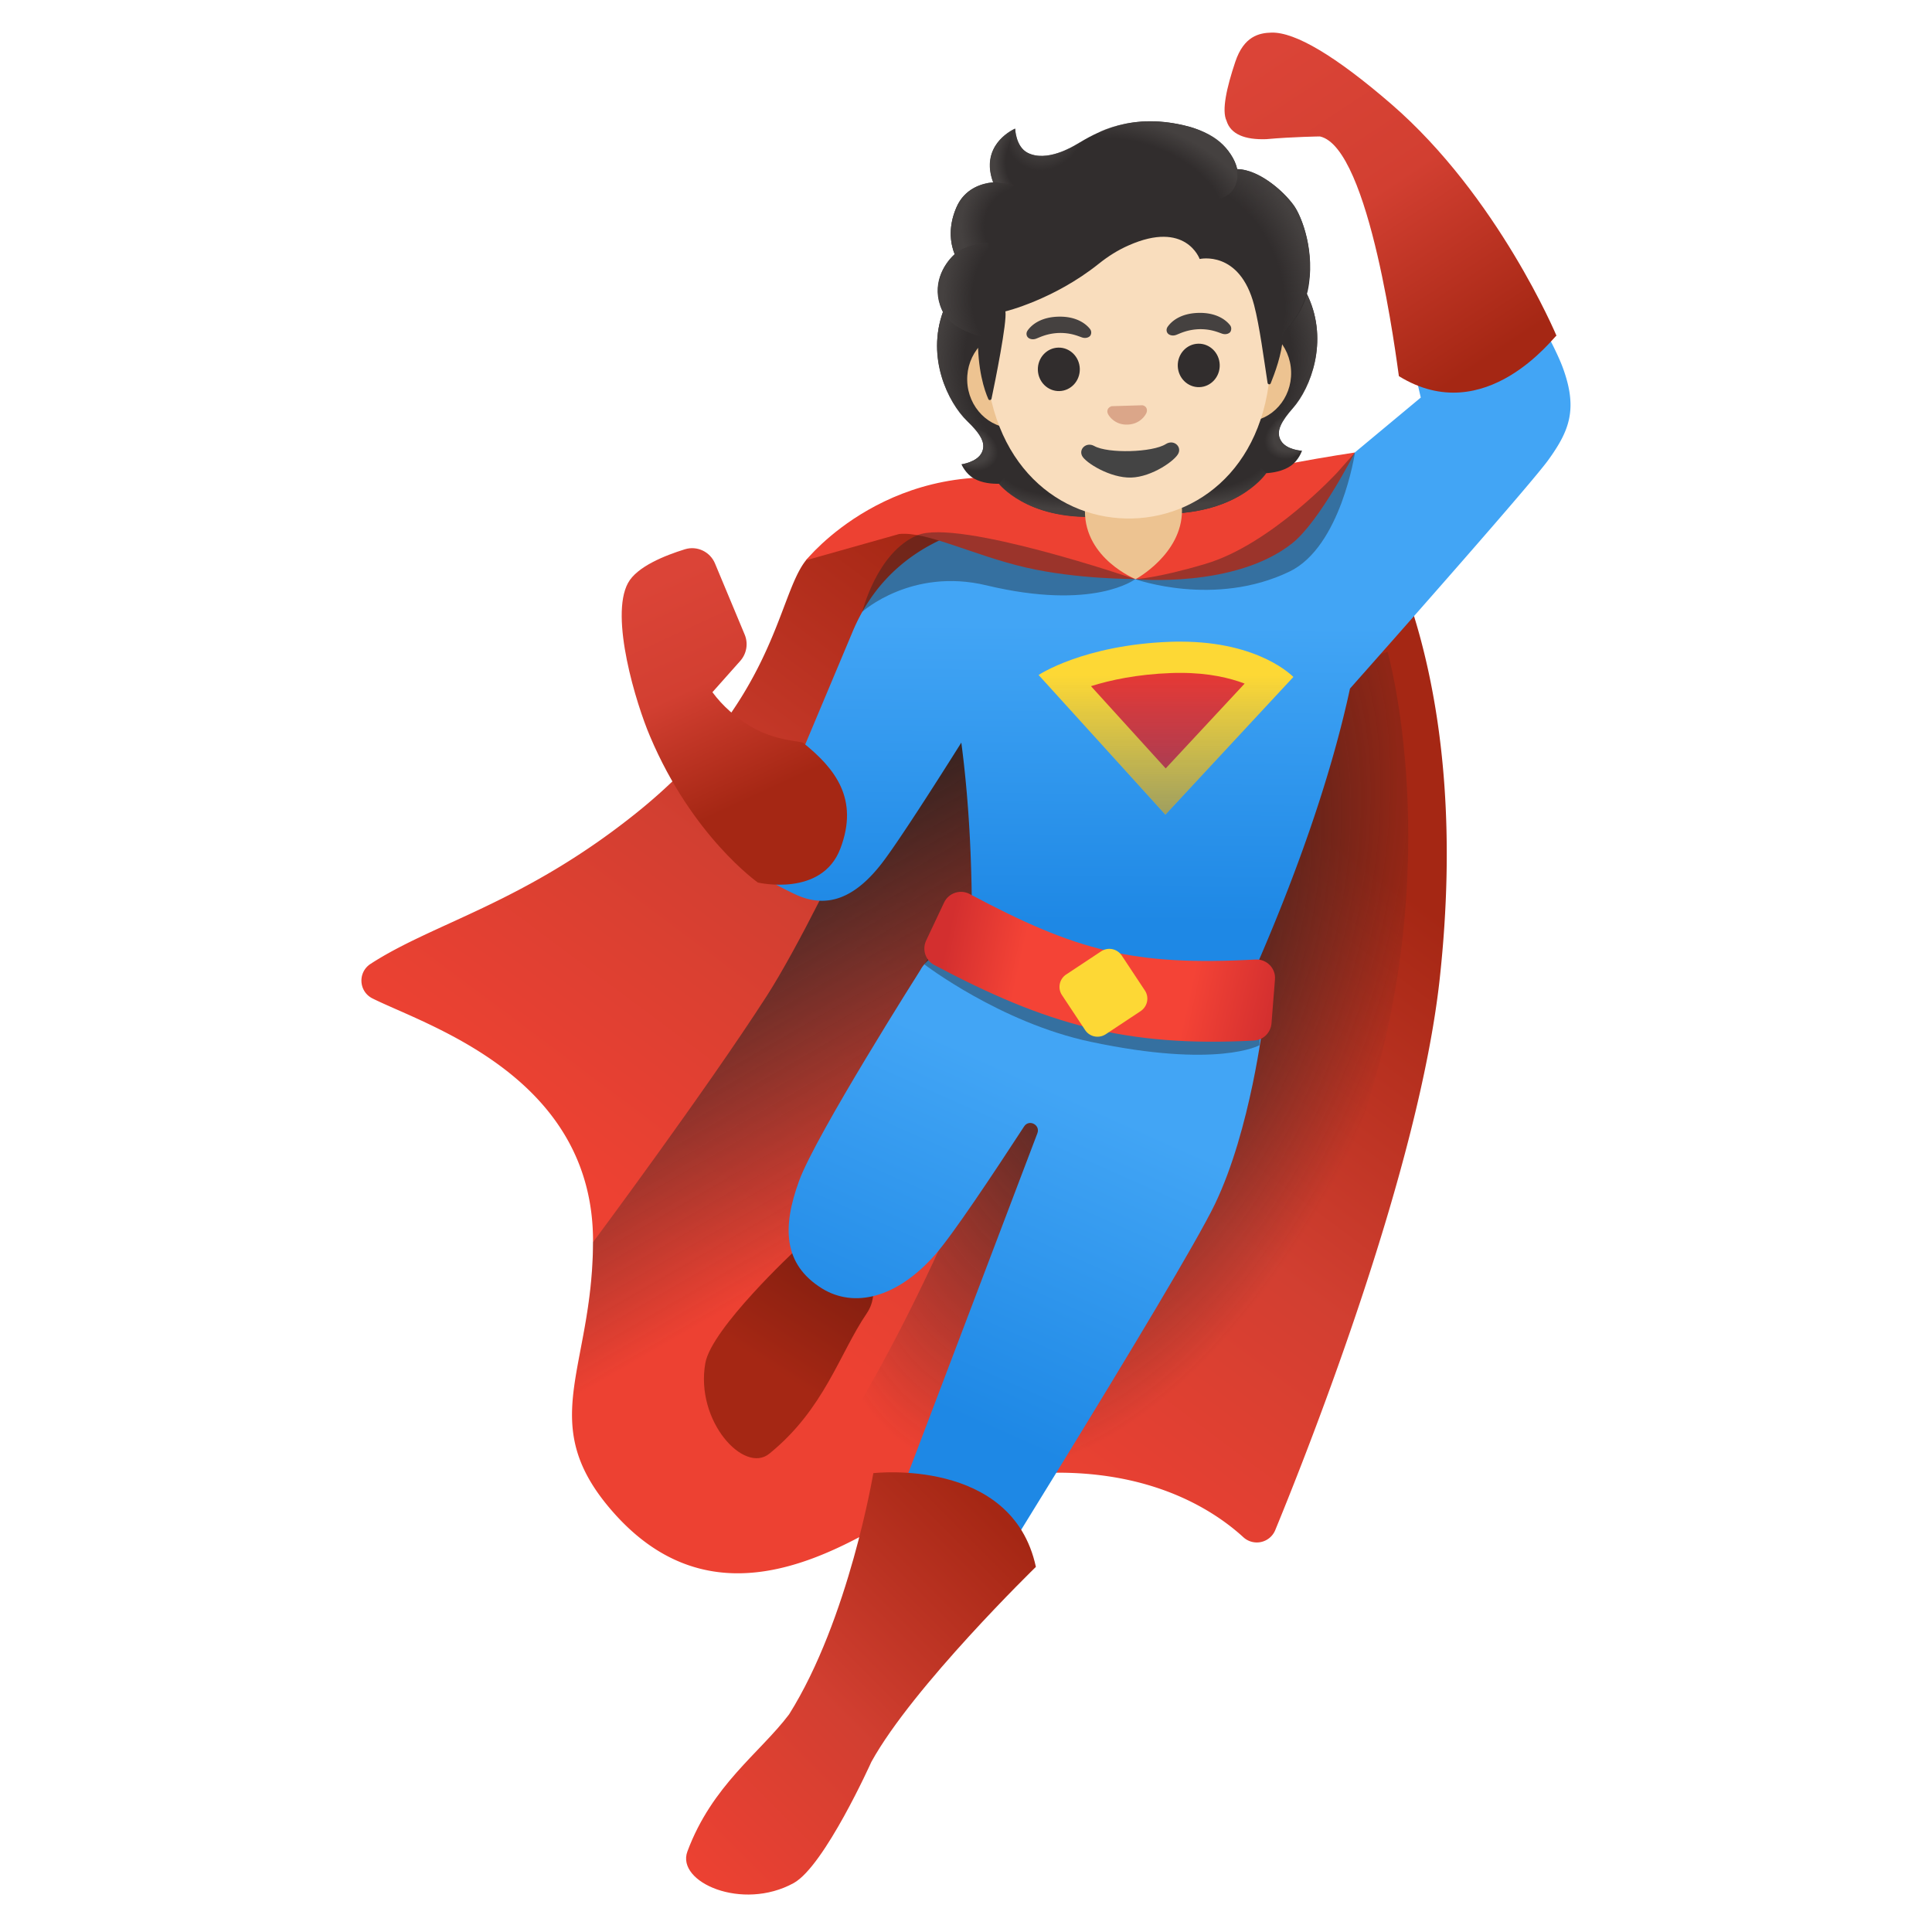 <svg xmlns="http://www.w3.org/2000/svg" xmlns:xlink="http://www.w3.org/1999/xlink" width="128" height="128" viewBox="0 0 128 128"><linearGradient id="notoSuperheroLightSkinTone0" x1="79.567" x2="51.086" y1="78.962" y2="40.814" gradientTransform="matrix(1 0 0 -1 0 128)" gradientUnits="userSpaceOnUse"><stop offset="0" stop-color="#A52714"/><stop offset=".529" stop-color="#D23F31"/><stop offset="1" stop-color="#ED4132"/></linearGradient><path fill="url(#notoSuperheroLightSkinTone0)" d="M88.03 32.06c.6-.37 1.38-.22 1.78.36c2.1 3.04 7.69 13.17 5.57 32.47C94 77.42 86.9 95.51 84.49 101.37a1.32 1.32 0 0 1-2.12.47c-2.42-2.21-8.33-5.94-19.09-3.44c-3.41.79-14.05 11.45-22.6 1.85c-5.28-5.93-1.43-9.42-1.39-17.95c.05-10.98-11-14.35-14.61-16.15c-.92-.46-.99-1.73-.13-2.29c4.19-2.72 10.07-4 17.46-9.88c9.38-7.45 9.46-14.43 11.38-16.85c.97-1.22 8.61-4.65 8.61-4.65s5.34 1.42 5.6 1.52l9.53 4.21c.38.14.81.1 1.16-.12z"/><radialGradient id="notoSuperheroLightSkinTone1" cx="74.878" cy="64.629" r="18.579" gradientTransform="matrix(.936 .351 .681 -1.814 -39.245 154.303)" gradientUnits="userSpaceOnUse"><stop offset="0" stop-color="#212121"/><stop offset=".999" stop-color="#212121" stop-opacity="0"/></radialGradient><path fill="url(#notoSuperheroLightSkinTone1)" d="M90.44 73.69c5.41-16.75 1.49-30.51 1.49-30.51s-15.88 5.61-15.92 6.26c-.03.65-10.32 25.11-10.32 25.11S58.2 94.81 48.7 104.23c6.81-.74 12.32-5.31 14.58-5.83c7.09-1.65 12.06-.59 15.33.96c1.79-2.85 8.03-13.89 11.83-25.67"/><linearGradient id="notoSuperheroLightSkinTone2" x1="44.406" x2="59.099" y1="72.898" y2="47.53" gradientTransform="matrix(1 0 0 -1 0 128)" gradientUnits="userSpaceOnUse"><stop offset="0" stop-color="#212121"/><stop offset=".999" stop-color="#212121" stop-opacity="0"/></linearGradient><path fill="url(#notoSuperheroLightSkinTone2)" d="m67.97 43.62l-5.07-2.3S54.86 59.67 50.79 66c-4.08 6.33-11.5 16.3-11.5 16.3c.01 8.53-3.9 12.02 1.39 17.95c.35.4.72.75 1.08 1.08c3.39-4.07 8.99-12.02 13.19-17.98C66.3 67.24 67.97 43.62 67.97 43.62"/><linearGradient id="notoSuperheroLightSkinTone3" x1="76.007" x2="75.835" y1="86.58" y2="66.902" gradientTransform="matrix(1 0 0 -1 0 128)" gradientUnits="userSpaceOnUse"><stop offset="0" stop-color="#42A5F5"/><stop offset="1" stop-color="#1E88E5"/></linearGradient><path fill="url(#notoSuperheroLightSkinTone3)" d="M103.54 24.36c-1.01-2.75-5.95-10.64-5.95-10.64l-5.74 2.76l2.28 9.86l-10.27 8.55a34.9 34.9 0 0 0-12.95-.52c-2.94-.22-11.3-.12-14.46 7.57l-4.58 10.9l-3.71 1.29c-1.03 2.15 2.35 4.09 4.5 5.11s4 .23 5.76-2.04c1.05-1.36 3.49-5.17 5.27-8c.4 3.03.68 6.73.7 11.23l8.33 4.01l10.14.43c3.7-8.37 5.61-14.74 6.58-19.25c3.35-3.78 12.03-13.6 13.15-15.16c1.38-1.92 1.96-3.35.95-6.1"/><path fill="none" d="M103.54 24.36c-1.01-2.75-5.95-10.64-5.95-10.64l-5.74 2.76l2.28 9.86l-10.27 8.55a34.9 34.9 0 0 0-12.95-.52c-2.94-.22-11.3-.12-14.46 7.57l-4.58 10.9l-3.71 1.29c-1.03 2.15 2.35 4.09 4.5 5.11s4 .23 5.76-2.04c1.05-1.36 3.49-5.17 5.27-8c.4 3.03.68 6.73.7 11.23l8.33 4.01l10.14.43c3.7-8.37 5.61-14.74 6.58-19.25c3.35-3.78 12.03-13.6 13.15-15.16c1.38-1.92 1.96-3.35.95-6.1" opacity=".29"/><linearGradient id="notoSuperheroLightSkinTone4" x1="50.366" x2="43.808" y1="75.374" y2="89.607" gradientTransform="matrix(1 0 0 -1 0 128)" gradientUnits="userSpaceOnUse"><stop offset="0" stop-color="#A52714"/><stop offset=".529" stop-color="#D23F31"/><stop offset="1" stop-color="#DB4437"/></linearGradient><path fill="url(#notoSuperheroLightSkinTone4)" d="M41.61 38.62c.59-1.08 2.44-1.82 3.77-2.23c.81-.25 1.67.17 1.99.94l1.97 4.72c.24.58.13 1.25-.29 1.73l-1.85 2.08c.68.92 1.53 1.66 2.51 2.25c1.67 1.01 3.34.97 3.51 1.11c2.12 1.71 3.7 3.71 2.46 6.99c-1.23 3.26-5.47 2.26-5.47 2.26s-4.35-3.06-7.15-9.7c-.91-2.13-2.68-7.91-1.45-10.15"/><path fill="none" d="M41.61 38.62c.59-1.08 2.44-1.82 3.77-2.23c.81-.25 1.67.17 1.99.94l1.97 4.72c.24.58.13 1.25-.29 1.73l-1.85 2.08c.68.92 1.53 1.66 2.51 2.25c1.67 1.01 3.34.97 3.51 1.11c2.12 1.71 3.7 3.71 2.46 6.99c-1.23 3.26-5.47 2.26-5.47 2.26s-4.35-3.06-7.15-9.7c-.91-2.13-2.68-7.91-1.45-10.15" opacity=".29"/><linearGradient id="notoSuperheroLightSkinTone5" x1="55.129" x2="50.129" y1="43.972" y2="36.222" gradientTransform="matrix(1 0 0 -1 0 128)" gradientUnits="userSpaceOnUse"><stop offset=".001" stop-color="#851F10"/><stop offset=".841" stop-color="#A52714"/></linearGradient><path fill="url(#notoSuperheroLightSkinTone5)" d="M52.68 82.85s-5.54 5.15-5.95 7.46c-.68 3.83 2.56 7.37 4.24 6c3.65-2.96 4.64-6.63 6.45-9.29c1.8-2.66-2.34-6.6-4.74-4.17"/><linearGradient id="notoSuperheroLightSkinTone6" x1="69.79" x2="60.641" y1="55.927" y2="35.386" gradientTransform="matrix(1 0 0 -1 0 128)" gradientUnits="userSpaceOnUse"><stop offset="0" stop-color="#42A5F5"/><stop offset="1" stop-color="#1E88E5"/></linearGradient><path fill="url(#notoSuperheroLightSkinTone6)" d="m71.4 66.77l-.25.68c-.45-1.66-1.51-3.18-2.95-3.95c0 0-5.78-1.91-7.23.78c0 0-6.93 10.92-8.03 13.96c-1.11 3.04-1.07 5.52 1.53 7.13c2.1 1.29 4.92.67 7.5-2.26c1.16-1.32 3.84-5.35 5.88-8.48c.32-.5 1.09-.11.88.45l-12.12 31.91l5.41 3.44s16.1-25.73 18.47-30.65s3.21-12.14 3.21-12.14z"/><path fill="#212121" d="m61.24 63.89l2-3.26c.28-.63 1-.89 1.58-.56c6.62 3.78 10.14 4.79 17.67 4.34c.69-.04 1.26.58 1.21 1.33l-.26 3.51s-2.76 1.56-11.19-.23c-5.98-1.27-11.01-5.13-11.01-5.13" opacity=".4"/><linearGradient id="notoSuperheroLightSkinTone7" x1="62.701" x2="84.321" y1="65.551" y2="60.826" gradientTransform="matrix(1 0 0 -1 0 128)" gradientUnits="userSpaceOnUse"><stop offset="0" stop-color="#D32F2F"/><stop offset=".23" stop-color="#F44336"/><stop offset=".742" stop-color="#F44336"/><stop offset="1" stop-color="#D32F2F"/></linearGradient><path fill="url(#notoSuperheroLightSkinTone7)" d="M83.08 68.94c-8.48.45-13.79-1.08-21.19-5.01c-.58-.31-.81-1.02-.53-1.62l1.19-2.52c.3-.63 1.07-.89 1.69-.56c7.09 3.78 10.86 4.78 18.94 4.34c.74-.04 1.36.59 1.29 1.33l-.23 2.9c-.05.62-.55 1.11-1.16 1.14"/><path fill="#FDD835" d="m75.57 66.99l-2.31 1.53c-.46.3-1.07.18-1.37-.28l-1.53-2.31a.985.985 0 0 1 .28-1.37l2.31-1.53a.985.985 0 0 1 1.37.28l1.53 2.31c.3.45.18 1.06-.28 1.37"/><path fill="#E53935" d="M70.48 45.02c1.28-.56 3.66-1.34 7.09-1.47c.22-.01.43-.01.63-.01c3.09 0 4.98.84 5.95 1.43l-6.94 7.46z"/><path fill="#FDD835" d="M78.21 44.58c1.89 0 3.28.34 4.25.71l-5.23 5.62l-4.95-5.45c1.27-.4 3.06-.79 5.33-.87c.21-.01.4-.01.6-.01m0-2.07c-.22 0-.44 0-.67.01c-5.77.21-8.73 2.2-8.73 2.2l8.4 9.25l8.48-9.12c-.01 0-2.19-2.34-7.48-2.34"/><linearGradient id="notoSuperheroLightSkinTone8" x1="77.247" x2="77.247" y1="83.257" y2="73.402" gradientTransform="matrix(1 0 0 -1 0 128)" gradientUnits="userSpaceOnUse"><stop offset="0" stop-color="#0D47A1" stop-opacity="0"/><stop offset="1" stop-color="#0D47A1"/></linearGradient><path fill="url(#notoSuperheroLightSkinTone8)" d="M68.81 44.72s2.96-1.99 8.73-2.2s8.15 2.33 8.15 2.33l-8.48 9.12z" opacity=".42"/><linearGradient id="notoSuperheroLightSkinTone9" x1="66.098" x2="43.784" y1="27.623" y2="5.309" gradientTransform="matrix(1 0 0 -1 0 128)" gradientUnits="userSpaceOnUse"><stop offset="0" stop-color="#A52714"/><stop offset=".529" stop-color="#D23F31"/><stop offset="1" stop-color="#ED4132"/></linearGradient><path fill="url(#notoSuperheroLightSkinTone9)" d="M57.86 97.6s-1.61 9.66-5.58 15.98c-1.94 2.57-5.1 4.68-6.74 9.09c-.75 2.03 3.63 3.96 7.04 2.09c2.05-1.13 5.15-8.03 5.15-8.03c2.74-4.98 10.9-12.92 10.9-12.92c-1.57-7.29-10.77-6.21-10.77-6.21"/><path fill="#ED4132" d="M53.4 37.12s5.69-7.18 15.85-5.13c7.55 1.52 5.96 6.37 5.96 6.37s-3.81.03-7.24-.76c-3.47-.8-6.56-2.41-8.4-2.22z"/><path fill="#ED4132" d="M75.21 38.37s.47-4.91 3.79-6.1s10.76-2.29 10.76-2.29s-2.33 4.56-4.13 6c-3.8 3.03-10.42 2.39-10.42 2.39"/><path fill="#212121" d="M57.13 40.53s3.26-2.94 8.22-1.75c7.14 1.71 9.86-.41 9.86-.41s5.25 1.89 10.22-.5c3.41-1.64 4.34-7.89 4.34-7.89L88.6 31.3s-4.38 4.77-8.74 6.06c-3.19.95-4.64 1.01-4.64 1.01s-11.76-4.03-14.44-2.91s-3.65 5.07-3.65 5.07" opacity=".4"/><linearGradient id="notoSuperheroLightSkinTonea" x1="98.368" x2="84.559" y1="104.084" y2="124.97" gradientTransform="matrix(1 0 0 -1 0 128)" gradientUnits="userSpaceOnUse"><stop offset="0" stop-color="#A52714"/><stop offset=".529" stop-color="#D23F31"/><stop offset="1" stop-color="#DB4437"/></linearGradient><path fill="url(#notoSuperheroLightSkinTonea)" d="M92.68 24.92c-.14-.93-1.91-15.14-5.23-15.88c0 0-1.76.02-3.56.18c-1.42.05-2.36-.33-2.63-1.22c-.33-.68.01-2.2.58-3.9c.57-1.71 1.59-1.92 2.4-1.94c1.57-.04 4.25 1.55 7.93 4.73c7.08 6.12 10.95 15.35 10.95 15.35c-.13 0-4.69 6.23-10.44 2.68"/><path fill="none" d="M92.68 24.92c-.14-.93-1.91-15.14-5.23-15.88c0 0-1.76.02-3.56.18c-1.42.05-2.36-.33-2.63-1.22c-.33-.68.01-2.2.58-3.9c.57-1.71 1.59-1.92 2.4-1.94c1.57-.04 4.25 1.55 7.93 4.73c7.08 6.12 10.95 15.35 10.95 15.35c-.13 0-4.69 6.23-10.44 2.68" opacity=".29"/><path fill="#312D2D" d="M84.87 29.2c-.38-.63.05-1.31.78-2.15c1.17-1.34 2.38-4.38 1.03-7.37c.01-.02-.26-.52-.26-.54h-.51c-.16-.02-5.76.19-11.36.42c-5.6.22-11.19.46-11.35.49c0 0-.73.58-.72.6c-1.12 3.09.34 6.02 1.61 7.26c.8.78 1.28 1.42.95 2.08c-.32.64-1.34.77-1.34.77s.26.63.84.95c.54.3 1.19.35 1.64.34c0 0 1.84 2.35 6.41 2.17l2.54-.1l2.54-.1c4.57-.18 6.22-2.67 6.22-2.67c.45-.03 1.09-.13 1.6-.47c.56-.37.77-1.02.77-1.02s-1.02-.04-1.39-.66"/><radialGradient id="notoSuperheroLightSkinToneb" cx="99.569" cy="93.17" r="6.657" gradientTransform="matrix(.999 -.04 .02 .491 -22.194 -11.663)" gradientUnits="userSpaceOnUse"><stop offset=".728" stop-color="#454140" stop-opacity="0"/><stop offset="1" stop-color="#454140"/></radialGradient><path fill="url(#notoSuperheroLightSkinToneb)" d="m75.13 34.13l-.11-2.68l8.09-.97l.78.88s-1.65 2.49-6.22 2.67z"/><radialGradient id="notoSuperheroLightSkinTonec" cx="93.012" cy="94.16" r="1.968" gradientTransform="matrix(-.888 .46 -.341 -.659 200.347 48.116)" gradientUnits="userSpaceOnUse"><stop offset=".663" stop-color="#454140"/><stop offset="1" stop-color="#454140" stop-opacity="0"/></radialGradient><path fill="url(#notoSuperheroLightSkinTonec)" d="M83.82 30.19c-1.29-1.8 1.38-2.59 1.38-2.59c-.45.6-.64 1.12-.34 1.61c.37.61 1.4.66 1.4.66s-1.34 1.29-2.44.32"/><radialGradient id="notoSuperheroLightSkinToned" cx="98.111" cy="99.726" r="8.642" gradientTransform="matrix(-.114 -.993 .828 -.095 8.966 130.45)" gradientUnits="userSpaceOnUse"><stop offset=".725" stop-color="#454140" stop-opacity="0"/><stop offset="1" stop-color="#454140"/></radialGradient><path fill="url(#notoSuperheroLightSkinToned)" d="M86.68 19.68c1.32 2.89.18 5.97-.96 7.3c-.16.18-.82.89-.96 1.44c0 0-2.86-3.67-3.76-5.86c-.18-.44-.35-.9-.39-1.37c-.03-.36.01-.78.2-1.1c.24-.38 5.71-.71 5.71-.71c.01 0 .16.3.16.3"/><radialGradient id="notoSuperheroLightSkinTonee" cx="68.909" cy="99.726" r="8.642" gradientTransform="matrix(.035 -.999 -.833 -.029 149.791 95.688)" gradientUnits="userSpaceOnUse"><stop offset=".725" stop-color="#454140" stop-opacity="0"/><stop offset="1" stop-color="#454140"/></radialGradient><path fill="url(#notoSuperheroLightSkinTonee)" d="M62.48 20.65c-1.09 2.99.3 5.97 1.54 7.2c.17.17.89.82 1.07 1.36c0 0 2.56-3.89 3.28-6.14c.14-.45.28-.92.28-1.4c0-.36-.07-.78-.29-1.08c-.27-.36-.56-.25-.99-.23c-.82.03-4.41-.03-4.69-.02c0-.01-.2.31-.2.31"/><radialGradient id="notoSuperheroLightSkinTonef" cx="70.367" cy="93.17" r="6.657" gradientTransform="matrix(-.999 .04 .02 .491 139.328 -18.118)" gradientUnits="userSpaceOnUse"><stop offset=".728" stop-color="#454140" stop-opacity="0"/><stop offset="1" stop-color="#454140"/></radialGradient><path fill="url(#notoSuperheroLightSkinTonef)" d="m75.14 34.13l-.11-2.68l-8.14-.32l-.7.94s1.84 2.35 6.41 2.17z"/><radialGradient id="notoSuperheroLightSkinToneg" cx="63.81" cy="94.16" r="1.968" gradientTransform="matrix(.922 .387 .287 -.684 -21.629 69.373)" gradientUnits="userSpaceOnUse"><stop offset=".663" stop-color="#454140"/><stop offset="1" stop-color="#454140" stop-opacity="0"/></radialGradient><path fill="url(#notoSuperheroLightSkinToneg)" d="M66.16 30.89c1.14-1.9-1.58-2.48-1.58-2.48c.49.56.72 1.06.47 1.58c-.32.64-1.34.77-1.34.77s1.44 1.19 2.45.13"/><path fill="#EDC391" d="m75.01 31.28l-3.22.09l.09 2.5c0 3.16 3.36 4.5 3.36 4.5s3.07-1.65 3.07-4.55l-.09-2.62zm7.42-9.79l-2.08.06l-11.26.31l-2.08.06c-1.66.05-2.98 1.53-2.93 3.3s1.45 3.18 3.11 3.14l2.08-.06l11.26-.31l2.08-.06c1.66-.05 2.98-1.53 2.93-3.3s-1.45-3.18-3.11-3.14"/><path fill="#F9DDBD" d="M74.38 10.32c-4.91.13-9.31 5.51-9.1 13.06c.21 7.51 4.99 11.1 9.76 10.97s9.35-3.97 9.15-11.49c-.22-7.55-4.91-12.67-9.81-12.54"/><g fill="#312D2D"><ellipse cx="70.15" cy="24.47" rx="1.39" ry="1.44" transform="rotate(-1.564 70.157 24.467)"/><ellipse cx="79.42" cy="24.21" rx="1.39" ry="1.44" transform="rotate(-1.564 79.428 24.216)"/></g><path fill="#444" d="M77.24 29.42c-.88.56-3.83.64-4.74.13c-.52-.29-1.04.19-.81.65c.22.45 1.86 1.48 3.25 1.44s2.95-1.15 3.14-1.62c.2-.46-.33-.92-.84-.6"/><path fill="#DBA689" d="M75.76 26.87a.3.3 0 0 0-.09-.02l-2 .06q-.045 0-.09.03c-.18.08-.27.27-.18.47s.5.75 1.3.72c.8-.02 1.18-.59 1.26-.79c.08-.22-.02-.41-.2-.47"/><path fill="#454140" d="M72.21 21.79c-.27-.34-.9-.84-2.09-.81s-1.79.56-2.04.92c-.11.16-.08.34.01.44c.08.1.3.19.55.1s.72-.35 1.52-.38c.8-.02 1.29.22 1.54.3s.47-.02.54-.13a.38.38 0 0 0-.03-.44m9.28-.25c-.27-.34-.9-.84-2.09-.81s-1.79.56-2.04.92c-.11.16-.08.34.01.44c.08.1.3.19.55.1s.72-.35 1.52-.38c.8-.02 1.29.22 1.54.3s.47-.02.54-.13c.06-.11.09-.29-.03-.44"/><path fill="#312D2D" d="M85.71 13.6c-.74-1.02-2.35-2.37-3.74-2.4c-.28-1.33-1.76-2.41-3.16-2.8c-3.81-1.04-6.2.39-7.48 1.16c-.27.16-1.99 1.21-3.25.56c-.79-.41-.82-1.6-.82-1.6s-2.39 1.02-1.45 3.56c-.83.07-1.91.46-2.44 1.65c-.63 1.42-.34 2.57-.12 3.12c-.69.64-1.54 1.97-.86 3.62c.52 1.25 2.4 1.75 2.4 1.75c-.04 2.28.44 3.66.69 4.22c.04.1.18.08.21-.02c.24-1.14 1.04-5.1.92-5.79c0 0 3.2-.77 6.18-3.15c.61-.49 1.27-.91 1.98-1.22c3.8-1.69 4.71.9 4.71.9s2.65-.62 3.61 3.06c.36 1.38.65 3.6.89 5.15c.02.11.17.13.21.02c.25-.63.74-1.88.82-3.14c.03-.44 1.19-1.07 1.63-2.98c.54-2.54-.39-4.93-.93-5.67"/><radialGradient id="notoSuperheroLightSkinToneh" cx="79.629" cy="104.284" r="10.13" gradientTransform="matrix(.345 .939 .696 -.256 -20.46 -29.068)" gradientUnits="userSpaceOnUse"><stop offset=".699" stop-color="#454140" stop-opacity="0"/><stop offset="1" stop-color="#454140"/></radialGradient><path fill="url(#notoSuperheroLightSkinToneh)" d="M84.96 22.27c.03-.44 1.19-1.07 1.63-2.98c.05-.2.08-.41.12-.62c.32-2.32-.51-4.4-1-5.07c-.68-.94-2.11-2.16-3.42-2.37c-.11-.01-.22-.02-.33-.02c0 0 .12.61-.11 1.1c-.29.64-.94.82-.94.82c3.54 3.27 3.41 6.12 4.05 9.14"/><radialGradient id="notoSuperheroLightSkinTonei" cx="69.753" cy="115.329" r="2.656" gradientTransform="matrix(.899 .437 .518 -1.067 -53.159 100.819)" gradientUnits="userSpaceOnUse"><stop offset=".58" stop-color="#454140"/><stop offset="1" stop-color="#454140" stop-opacity="0"/></radialGradient><path fill="url(#notoSuperheroLightSkinTonei)" d="M72.13 9.1c-.31.16-.57.32-.81.46c-.27.16-1.99 1.21-3.25.56c-.78-.4-.82-1.55-.82-1.6c-.33.46-1.26 3.69 1.84 3.78c1.34.04 2.11-1.16 2.56-2.16c.15-.37.41-.9.48-1.04"/><radialGradient id="notoSuperheroLightSkinTonej" cx="151.972" cy="68.119" r="8.165" gradientTransform="matrix(-.953 -.357 -.197 .537 233.682 30.527)" gradientUnits="userSpaceOnUse"><stop offset=".699" stop-color="#454140" stop-opacity="0"/><stop offset="1" stop-color="#454140"/></radialGradient><path fill="url(#notoSuperheroLightSkinTonej)" d="M78.41 8.3c2.1.48 3.16 1.5 3.55 2.9c.12.41.39 4.27-7.17.17c-2.81-1.53-2.1-2.58-1.79-2.71c1.25-.5 3.06-.9 5.41-.36"/><radialGradient id="notoSuperheroLightSkinTonek" cx="68.687" cy="112.906" r="2.438" gradientTransform="matrix(.999 -.04 -.049 -1.222 5.266 151.515)" gradientUnits="userSpaceOnUse"><stop offset=".702" stop-color="#454140" stop-opacity="0"/><stop offset="1" stop-color="#454140"/></radialGradient><path fill="url(#notoSuperheroLightSkinTonek)" d="M67.24 8.52s-.01 0-.02.01c-.26.12-2.3 1.17-1.43 3.54l2.22.27c-2.03-1.9-.76-3.82-.77-3.82c.01 0 0 0 0 0"/><radialGradient id="notoSuperheroLightSkinTonel" cx="68.351" cy="108.603" r="4.572" gradientTransform="matrix(-.975 -.221 -.207 .913 157.344 -68.934)" gradientUnits="userSpaceOnUse"><stop offset=".66" stop-color="#454140" stop-opacity="0"/><stop offset="1" stop-color="#454140"/></radialGradient><path fill="url(#notoSuperheroLightSkinTonel)" d="m67.17 12.24l-1.37-.16c-.05 0-.24.03-.33.04c-.76.14-1.66.57-2.1 1.61c-.48 1.12-.43 2.06-.26 2.68c.05.21.15.44.15.44s.65-.67 2.26-.77z"/><radialGradient id="notoSuperheroLightSkinTonem" cx="67.266" cy="104.189" r="4.8" gradientTransform="matrix(.995 .097 .136 -1.399 -13.795 158.75)" gradientUnits="userSpaceOnUse"><stop offset=".598" stop-color="#454140" stop-opacity="0"/><stop offset="1" stop-color="#454140"/></radialGradient><path fill="url(#notoSuperheroLightSkinTonem)" d="M63.17 16.91c-.65.62-1.5 1.99-.77 3.62c.55 1.23 2.37 1.7 2.37 1.7s.36.1.55.09l.17-6.24c-.86.03-1.68.33-2.2.72c.01 0-.12.1-.12.11"/></svg>